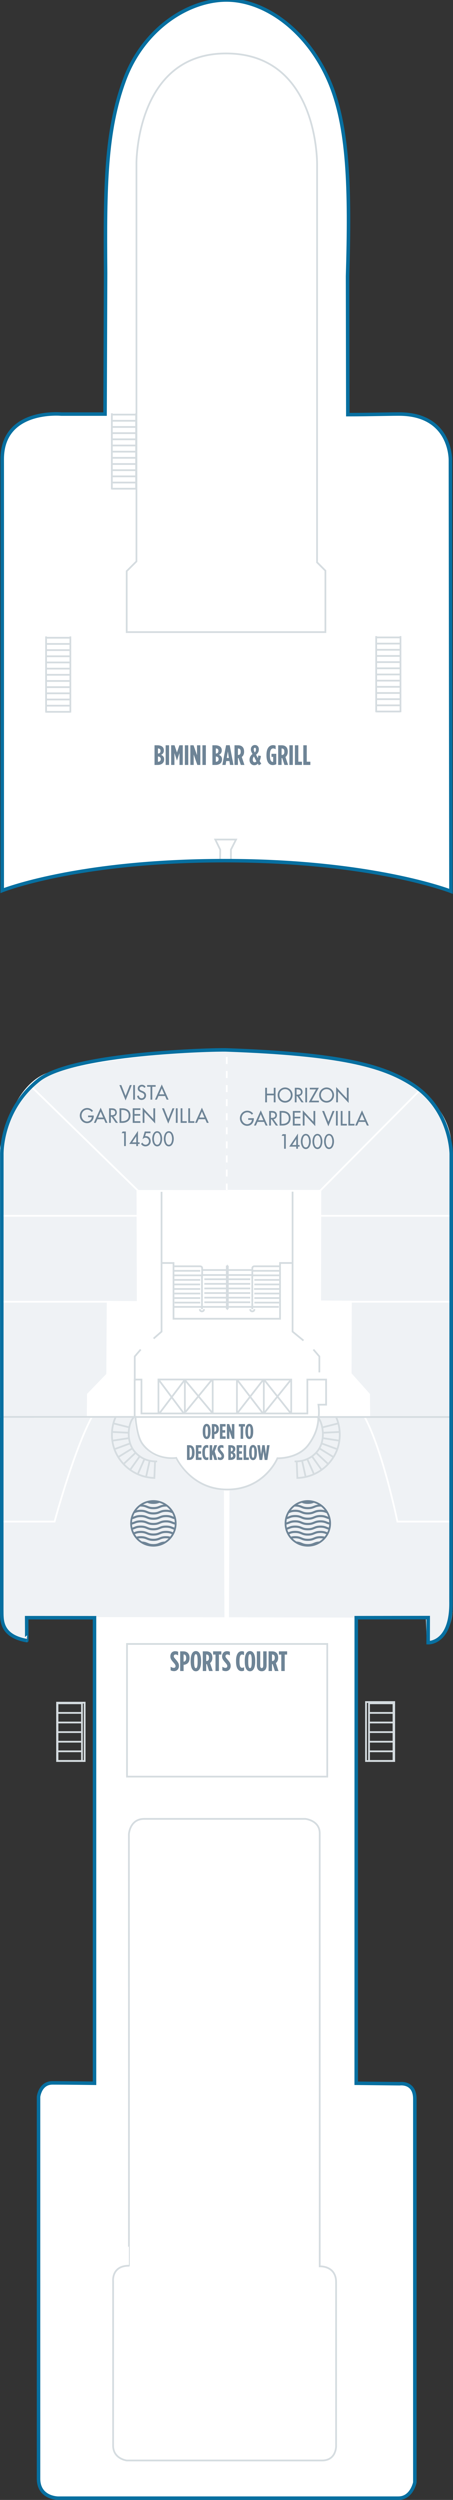 <?xml version="1.0" encoding="utf-8"?>
<!-- Generator: Adobe Illustrator 23.0.2, SVG Export Plug-In . SVG Version: 6.00 Build 0)  -->
<svg version="1.1" id="DAWN_DECK_14" xmlns="http://www.w3.org/2000/svg" xmlns:xlink="http://www.w3.org/1999/xlink" x="0px"
	 y="0px" width="129.049px" height="710.78px" viewBox="0 0 129.049 710.78" style="enable-background:new 0 0 129.049 710.78;"
	 xml:space="preserve">
<rect x="0" y="0" width="129.049" height="710.78" fill="#333333" stroke="none"/>
<style type="text/css">
	.New_x0020_Cabins_x0020_2019{fill:#EFF2F5;stroke:#FFFFFF;stroke-width:0.5;stroke-miterlimit:10;}
	.New_x0020_Cabins_x0020_2{fill:#EFF2F5;stroke:#FFFFFF;stroke-width:0.5;stroke-miterlimit:10;}
	.st0{fill:#FFFFFF;}
	.st1{fill:none;stroke:#D5DCE0;stroke-width:0.5;}
	.st2{fill:#6E8496;}
	.st3{fill:#EFF2F5;stroke:#FFFFFF;stroke-width:0.5;stroke-miterlimit:10;}
	.st4{fill:none;stroke:#EFF2F5;stroke-width:0.5;stroke-miterlimit:10;stroke-dasharray:2,2;}
	.st5{fill:none;stroke:#076FA0;stroke-miterlimit:10;}
	.st6{fill:none;}
</style>
<g id="DAWN_DECK_14_BOTTOM">
	<path class="st0" d="M26.927,459.959v132.356c0,0-8.444-0.109-11.985-0.109c-3.539,0-3.963,3.963-3.963,3.963s0,103.001,0,108.556
		c0,5.557,5.557,5.557,5.557,5.557s93.184,0,96.969,0c3.785,0,4.672-4.492,4.672-4.492s0-104.066,0-109.022
		c0-4.957-4.316-4.318-4.316-4.318l-12.385-0.134l0.01-132.372l20.5-0.028l-0.014,7.134c0,0,6.748,0.329,6.508-11.762l0.07-127.153
		c0,0,0.023-12.734-11.215-19.879c-8.422-5.351-20.37-8.59-52.735-9.743c-3.668-0.13-43.804,0.877-53.526,8.527
		C0.053,315.709,0.52,328.335,0.52,328.335L0.5,457.737c0.066,2.548-0.571,7.329,7.122,8.731c0.015,0.003-0.024-6.525-0.024-6.525
		L26.927,459.959z"/>
	<rect x="16.26" y="484.106" class="st1" width="7.858" height="16.589"/>
	<rect x="104.27" y="483.931" class="st1" width="8.033" height="16.764"/>
	<line class="st1" x1="45.107" y1="392.169" x2="52.445" y2="401.963"/>
	<line class="st1" x1="45.396" y1="401.87" x2="52.631" y2="392.316"/>
	<line class="st1" x1="52.631" y1="392.316" x2="60.549" y2="401.789"/>
	<line class="st1" x1="52.877" y1="401.42" x2="60.422" y2="392.223"/>
	<line class="st1" x1="74.984" y1="392.316" x2="67.471" y2="401.963"/>
	<line class="st1" x1="74.984" y1="401.963" x2="67.564" y2="392.316"/>
	<line class="st1" x1="82.953" y1="392.2" x2="75.17" y2="401.87"/>
	<line class="st1" x1="82.869" y1="401.87" x2="75.32" y2="392.385"/>
	<line class="st1" x1="23.506" y1="497.935" x2="16.497" y2="497.935"/>
	<line class="st1" x1="23.506" y1="495.205" x2="16.497" y2="495.205"/>
	<line class="st1" x1="23.506" y1="492.474" x2="16.497" y2="492.474"/>
	<line class="st1" x1="23.506" y1="489.744" x2="16.497" y2="489.744"/>
	<line class="st1" x1="23.506" y1="487.013" x2="16.497" y2="487.013"/>
	<rect x="16.382" y="484.282" class="st1" width="6.968" height="16.383"/>
	<line class="st1" x1="112.252" y1="497.935" x2="105.242" y2="497.935"/>
	<line class="st1" x1="112.252" y1="495.205" x2="105.242" y2="495.205"/>
	<line class="st1" x1="112.252" y1="492.474" x2="105.242" y2="492.474"/>
	<line class="st1" x1="112.252" y1="489.744" x2="105.242" y2="489.744"/>
	<line class="st1" x1="112.252" y1="487.013" x2="105.242" y2="487.013"/>
	<rect x="105.127" y="484.282" class="st1" width="6.969" height="16.383"/>
	<path class="st1" d="M72.483,360.03c-0.332,0-0.601,0.226-0.601,0.509"/>
	<line class="st1" x1="79.755" y1="360.03" x2="72.483" y2="360.03"/>
	<line class="st1" x1="71.883" y1="360.54" x2="71.883" y2="362.515"/>
	<line class="st1" x1="71.883" y1="362.515" x2="57.59" y2="362.515"/>
	<path class="st1" d="M57.59,360.54c0-0.284-0.265-0.509-0.597-0.509"/>
	<line class="st1" x1="57.59" y1="362.515" x2="57.59" y2="360.54"/>
	<line class="st1" x1="56.993" y1="360.03" x2="49.679" y2="360.03"/>
	<line class="st1" x1="64.897" y1="372.206" x2="64.897" y2="359.848"/>
	<line class="st1" x1="64.607" y1="372.206" x2="64.607" y2="359.848"/>
	<line class="st1" x1="79.416" y1="371.574" x2="64.897" y2="371.574"/>
	<line class="st1" x1="64.897" y1="359.848" x2="64.607" y2="359.848"/>
	<line class="st1" x1="64.897" y1="372.206" x2="64.607" y2="372.206"/>
	<line class="st1" x1="64.607" y1="371.574" x2="49.564" y2="371.574"/>
	<line class="st1" x1="64.607" y1="370.266" x2="58.209" y2="370.266"/>
	<line class="st1" x1="64.607" y1="368.956" x2="58.209" y2="368.956"/>
	<line class="st1" x1="64.607" y1="367.645" x2="58.209" y2="367.645"/>
	<line class="st1" x1="64.607" y1="366.335" x2="58.209" y2="366.335"/>
	<line class="st1" x1="64.607" y1="365.025" x2="58.209" y2="365.025"/>
	<line class="st1" x1="64.607" y1="363.715" x2="58.209" y2="363.715"/>
	<line class="st1" x1="64.607" y1="361.096" x2="57.63" y2="361.096"/>
	<line class="st1" x1="71.295" y1="370.266" x2="64.897" y2="370.266"/>
	<line class="st1" x1="71.295" y1="368.956" x2="64.897" y2="368.956"/>
	<line class="st1" x1="71.295" y1="367.645" x2="64.897" y2="367.645"/>
	<line class="st1" x1="71.295" y1="366.335" x2="64.897" y2="366.335"/>
	<line class="st1" x1="71.295" y1="365.025" x2="64.897" y2="365.025"/>
	<line class="st1" x1="71.295" y1="363.715" x2="64.897" y2="363.715"/>
	<line class="st1" x1="71.927" y1="361.096" x2="64.897" y2="361.096"/>
	<line class="st1" x1="49.512" y1="361.32" x2="57.045" y2="361.32"/>
	<line class="st1" x1="49.614" y1="362.613" x2="57.835" y2="362.613"/>
	<line class="st1" x1="49.461" y1="363.901" x2="57.045" y2="363.901"/>
	<line class="st1" x1="49.614" y1="365.192" x2="57.015" y2="365.192"/>
	<line class="st1" x1="71.864" y1="361.32" x2="79.621" y2="361.32"/>
	<line class="st1" x1="71.813" y1="362.613" x2="79.674" y2="362.613"/>
	<line class="st1" x1="72.457" y1="363.901" x2="79.725" y2="363.901"/>
	<line class="st1" x1="72.457" y1="365.192" x2="79.674" y2="365.192"/>
	<path class="st1" d="M56.946,372.354c0,0.272,0.261,0.494,0.582,0.494s0.581-0.222,0.581-0.494l0,0"/>
	<line class="st1" x1="58.109" y1="372.354" x2="58.109" y2="372.206"/>
	<line class="st1" x1="56.946" y1="372.354" x2="56.946" y2="372.206"/>
	<path class="st1" d="M71.295,372.354c0,0.272,0.26,0.494,0.578,0.494c0.323,0,0.584-0.222,0.584-0.494l0,0"/>
	<line class="st1" x1="72.457" y1="372.354" x2="72.457" y2="372.206"/>
	<line class="st1" x1="71.295" y1="372.354" x2="71.295" y2="372.206"/>
	<line class="st1" x1="57.536" y1="372.206" x2="57.536" y2="362.639"/>
	<line class="st1" x1="49.666" y1="367.775" x2="57.045" y2="367.775"/>
	<line class="st1" x1="49.666" y1="369.062" x2="57.045" y2="369.062"/>
	<line class="st1" x1="49.717" y1="370.355" x2="57.045" y2="370.355"/>
	<line class="st1" x1="49.614" y1="366.482" x2="57.045" y2="366.482"/>
	<line class="st1" x1="71.866" y1="372.206" x2="71.866" y2="362.465"/>
	<line class="st1" x1="72.457" y1="367.775" x2="79.621" y2="367.775"/>
	<line class="st1" x1="72.457" y1="369.062" x2="79.57" y2="369.062"/>
	<line class="st1" x1="72.457" y1="370.355" x2="79.52" y2="370.355"/>
	<line class="st1" x1="72.376" y1="366.482" x2="79.777" y2="366.482"/>
	<polygon class="st1" points="36.181,501.388 36.181,505.13 93.231,505.13 93.231,501.388 93.231,467.411 36.181,467.411 	"/>
	<path class="st1" d="M95.744,695.439c0,0,0.115,4.129-4.016,4.129c-4.129,0-55.619,0-55.619,0s-3.887-0.465-3.887-4.252
		c0-3.786,0-46.627,0-46.627s-0.531-4.496,4.496-4.496c0.035,0,0-122.679,0-122.679s0.221-4.368,4.369-4.368s45.906,0,45.906,0
		s4.086,0.411,4.086,4.085c0,3.674,0,123.138,0,123.138s4.666-0.258,4.666,4.51C95.746,653.647,95.744,695.439,95.744,695.439
		L95.744,695.439z"/>
	<line class="st1" x1="52.662" y1="392.457" x2="52.662" y2="402.097"/>
	<line class="st1" x1="75.152" y1="392.173" x2="75.152" y2="401.813"/>
	<line class="st1" x1="60.59" y1="392.173" x2="60.59" y2="401.813"/>
	<line class="st1" x1="67.494" y1="392.173" x2="67.494" y2="401.813"/>
	<polyline class="st1" points="38.387,392.726 38.387,385.674 40.082,383.694 	"/>
	<polyline class="st1" points="90.98,390.199 90.98,385.674 89.285,383.695 	"/>
	<polyline class="st1" points="45.139,401.669 45.139,392.216 82.961,392.241 82.961,401.87 	"/>
	<path class="st1" d="M38.361,403.192v-10.951h1.939v9.636H60.41h7.014h20.135v-9.636l0,0h5.34v7.137l-2.182,0.009
		c0,0,0.286,1.808,0.049,3.644"/>
	<polyline class="st1" points="83.348,338.612 83.348,378.604 86.457,381.149 	"/>
	<polyline class="st1" points="46.021,359.093 49.43,359.104 49.43,374.947 79.777,374.947 79.777,359.114 79.777,359.093 
		83.348,359.093 	"/>
	<polyline class="st1" points="43.76,380.584 46.021,378.604 46.021,338.612 	"/>
	<line class="st1" x1="38.073" y1="402.885" x2="90.621" y2="402.885"/>
	<path class="st0" d="M99.01,78.57c0.739-24.877,0.307-42.843-5.355-55.772C87.42,8.564,75.413,0,64.509,0
		c-10.904,0-23.7,8.217-29.071,22.797c-5.355,14.535-5.555,30.038-5.356,54.854l-0.153,40.083c-8.327,0-12.432,0-12.432,0
		s-16.881-1.627-16.862,12.83c0.023,16.719,0,122.635,0,122.635s21.205-8.499,63.408-8.499c42.2,0,64.419,8.719,64.419,8.719
		l-0.153-122.521c0,0,0.359-12.702-13.836-13.165c-2.075-0.068-8.745,0.158-15.387,0.158L99.01,78.57z"/>
	<path class="st1" d="M107.115,181.234h6.937 M107.115,182.989h6.937 M107.115,184.746h6.937 M107.115,186.501h6.937
		 M107.115,188.255h6.937 M107.115,190.012h6.937 M107.115,191.766h6.937 M107.115,193.522h6.937 M107.115,195.28h6.937
		 M107.115,197.034h6.937 M107.115,198.788h6.937 M107.115,200.545h6.937 M107.115,202.299h6.937"/>
	<path class="st1" d="M31.808,117.884h6.937 M31.808,119.639h6.937 M31.808,121.396h6.937 M31.808,123.151h6.937 M31.808,124.905
		h6.937 M31.808,126.662h6.937 M31.808,128.416h6.937 M31.808,130.172h6.937 M31.808,131.93h6.937 M31.808,133.684h6.937
		 M31.808,135.438h6.937 M31.808,137.195h6.937 M31.808,138.949h6.937"/>
	<path class="st1" d="M13.072,181.327h6.937 M13.072,183.082h6.937 M13.072,184.839h6.937 M13.072,186.593h6.937 M13.072,188.348
		h6.937 M13.072,190.105h6.937 M13.072,191.859h6.937 M13.072,193.615h6.937 M13.072,195.372h6.937 M13.072,197.126h6.937
		 M13.072,198.88h6.937 M13.072,200.638h6.937 M13.072,202.392h6.937"/>
	<path class="st1" d="M90.32,159.88l2.38,2.381v17.459H36.091v-17.327l2.779-2.778V46.545c0,0-0.267-31.346,25.526-31.346
		c25.791,0,25.939,29.993,25.939,31.579c0,1.587-0.015,96.85-0.015,96.85V159.88z"/>
	<path class="st1" d="M114.087,202.497v-21.642 M107.169,202.497v-21.642"/>
	<path class="st1" d="M38.78,139.147v-21.642 M31.861,139.147v-21.642"/>
	<path class="st1" d="M20.043,202.59v-21.642 M13.125,202.59v-21.642"/>
	<polygon class="st1" points="61.33,238.697 67.243,238.697 65.783,241.582 65.783,244.789 62.69,244.771 62.737,241.582 	"/>
	<path class="st2" d="M44.02,211.898h0.847c0.944,0,1.823,0.384,1.823,1.423v0.04c0,0.72-0.407,1.071-0.808,1.263
		c0.472,0.208,0.88,0.536,0.88,1.248v0.072c0,0.992-0.768,1.551-1.855,1.551H44.02V211.898z M45.012,214.249
		c0.432,0,0.72-0.248,0.72-0.736v-0.016c0-0.488-0.288-0.696-0.72-0.696h-0.017v1.447H45.012z M45.02,216.592
		c0.447,0,0.768-0.264,0.768-0.728v-0.04c0-0.464-0.32-0.728-0.768-0.728h-0.024v1.496H45.02z M47.188,211.898h0.975v5.597h-0.975
		V211.898z M48.756,211.898h0.968l0.688,2.047l0.688-2.047h0.968v5.597h-0.936v-3.382l-0.712,2.119h-0.016l-0.712-2.119v3.382
		h-0.936V211.898z M52.66,211.898h0.976v5.597H52.66V211.898z M54.228,211.898h0.912l0.983,2.831v-2.831h0.951v5.597h-0.863
		l-1.031-2.966v2.966h-0.952V211.898z M57.668,211.898h0.976v5.597h-0.976V211.898z M60.508,211.898h0.848
		c0.943,0,1.823,0.384,1.823,1.423v0.04c0,0.72-0.408,1.071-0.808,1.263c0.472,0.208,0.879,0.536,0.879,1.248v0.072
		c0,0.992-0.768,1.551-1.854,1.551h-0.888V211.898z M61.499,214.249c0.432,0,0.72-0.248,0.72-0.736v-0.016
		c0-0.488-0.288-0.696-0.72-0.696h-0.016v1.447H61.499z M61.508,216.592c0.447,0,0.768-0.264,0.768-0.728v-0.04
		c0-0.464-0.32-0.728-0.768-0.728h-0.024v1.496H61.508z M64.403,211.882h1.04l1.062,5.613h-0.975l-0.185-1.111h-0.888l-0.176,1.111
		H63.34L64.403,211.882z M65.203,215.504l-0.296-1.847l-0.304,1.847H65.203z M66.804,211.898h1.008c0.999,0,1.727,0.528,1.727,1.783
		v0.072c0,0.728-0.287,1.191-0.655,1.471l0.752,2.271h-1.04l-0.632-1.951h-0.184v1.951h-0.976V211.898z M67.827,214.664
		c0.424,0,0.735-0.248,0.735-0.903v-0.064c0-0.704-0.335-0.888-0.759-0.888h-0.024v1.855H67.827z M71.076,216.064v-0.048
		c0-0.68,0.319-1.184,0.855-1.647c-0.312-0.503-0.472-0.879-0.472-1.271v-0.056c0-0.671,0.464-1.223,1.159-1.223
		c0.68,0,1.127,0.496,1.127,1.215v0.056c0,0.64-0.304,1.087-0.791,1.503l0.504,0.959c0.04-0.176,0.071-0.416,0.119-0.751
		l0.752,0.136c-0.072,0.632-0.2,1.08-0.359,1.439l0.463,0.792l-0.703,0.432l-0.271-0.496c-0.265,0.295-0.552,0.472-1.04,0.472
		C71.699,217.575,71.076,216.975,71.076,216.064z M73.043,216.464l-0.704-1.392c-0.208,0.256-0.327,0.592-0.327,0.872v0.064
		c0,0.432,0.208,0.72,0.527,0.72C72.747,216.727,72.907,216.631,73.043,216.464z M72.571,213.937
		c0.248-0.24,0.344-0.528,0.344-0.823v-0.064c0-0.271-0.128-0.447-0.312-0.447c-0.192,0-0.312,0.176-0.312,0.416v0.08
		C72.291,213.321,72.379,213.569,72.571,213.937z M75.908,214.792V214.6c0-1.807,0.768-2.742,1.87-2.742
		c0.296,0,0.544,0.064,0.744,0.16v1.016c-0.24-0.144-0.456-0.24-0.712-0.24c-0.56,0-0.911,0.56-0.911,1.767v0.272
		c0,1.463,0.432,1.799,0.831,1.799c0.032,0,0.04,0,0.088-0.008v-1.431h-0.479v-0.872h1.367v2.975c-0.352,0.152-0.64,0.24-1.016,0.24
		C76.715,217.535,75.908,216.743,75.908,214.792z M79.244,211.898h1.007c1,0,1.728,0.528,1.728,1.783v0.072
		c0,0.728-0.288,1.191-0.656,1.471l0.752,2.271h-1.039l-0.632-1.951h-0.185v1.951h-0.975V211.898z M80.268,214.664
		c0.424,0,0.735-0.248,0.735-0.903v-0.064c0-0.704-0.336-0.888-0.76-0.888h-0.024v1.855H80.268z M82.443,211.898h0.976v5.597h-0.976
		V211.898z M84.012,211.898h0.976v4.67h1.031v0.927h-2.007V211.898z M86.411,211.898h0.976v4.67h1.031v0.927h-2.007V211.898z"/>
	<path class="st2" d="M48.607,474.912v-1.016c0.344,0.2,0.616,0.312,0.88,0.312c0.28,0,0.52-0.136,0.52-0.479v-0.016
		c0-0.256-0.08-0.448-0.544-0.976c-0.663-0.751-0.936-1.111-0.936-1.791v-0.016c0-0.896,0.584-1.463,1.359-1.463
		c0.393,0,0.624,0.056,0.864,0.176v1.016c-0.304-0.176-0.488-0.256-0.744-0.256c-0.271,0-0.504,0.176-0.504,0.479v0.016
		c0,0.264,0.08,0.36,0.544,0.896c0.768,0.887,0.936,1.231,0.936,1.871v0.016c0,0.879-0.615,1.463-1.383,1.463
		C49.216,475.144,48.888,475.048,48.607,474.912z M51.328,469.507h0.871c1.063,0,1.807,0.575,1.807,1.887v0.016
		c0,1.263-0.703,1.863-1.694,1.935h-0.009v1.759h-0.975V469.507z M52.311,472.441c0.407-0.024,0.72-0.32,0.72-1v-0.016
		c0-0.712-0.272-1.016-0.696-1.016h-0.032v2.031H52.311z M54.311,472.449v-0.288c0-1.847,0.6-2.734,1.487-2.734
		s1.487,0.887,1.487,2.734v0.288c0,1.847-0.6,2.734-1.487,2.734S54.311,474.296,54.311,472.449z M56.295,472.449v-0.288
		c0-1.439-0.2-1.839-0.496-1.839s-0.496,0.399-0.496,1.839v0.288c0,1.439,0.2,1.839,0.496,1.839S56.295,473.888,56.295,472.449z
		 M57.768,469.507h1.008c0.999,0,1.727,0.527,1.727,1.783v0.072c0,0.728-0.288,1.191-0.655,1.472l0.751,2.271h-1.039l-0.632-1.951
		h-0.184v1.951h-0.976V469.507z M58.791,472.273c0.424,0,0.735-0.248,0.735-0.903v-0.064c0-0.704-0.336-0.888-0.759-0.888h-0.024
		v1.855H58.791z M61.392,470.434h-0.688v-0.927h2.351v0.927h-0.688v4.669h-0.976V470.434z M63.344,474.912v-1.016
		c0.344,0.2,0.615,0.312,0.879,0.312c0.28,0,0.521-0.136,0.521-0.479v-0.016c0-0.256-0.08-0.448-0.544-0.976
		c-0.664-0.751-0.936-1.111-0.936-1.791v-0.016c0-0.896,0.584-1.463,1.359-1.463c0.392,0,0.623,0.056,0.863,0.176v1.016
		c-0.304-0.176-0.487-0.256-0.743-0.256c-0.272,0-0.504,0.176-0.504,0.479v0.016c0,0.264,0.08,0.36,0.544,0.896
		c0.768,0.887,0.936,1.231,0.936,1.871v0.016c0,0.879-0.616,1.463-1.384,1.463C63.951,475.144,63.623,475.048,63.344,474.912z
		 M67.239,472.401v-0.192c0-1.967,0.728-2.742,1.64-2.742c0.271,0,0.432,0.032,0.64,0.128v1.007c-0.2-0.12-0.36-0.184-0.544-0.184
		c-0.432,0-0.743,0.384-0.743,1.783v0.208c0,1.479,0.312,1.783,0.759,1.783c0.152,0,0.344-0.056,0.544-0.176v0.959
		c-0.224,0.128-0.439,0.168-0.72,0.168C67.919,475.144,67.239,474.352,67.239,472.401z M69.728,472.449v-0.288
		c0-1.847,0.6-2.734,1.487-2.734s1.487,0.887,1.487,2.734v0.288c0,1.847-0.6,2.734-1.487,2.734S69.728,474.296,69.728,472.449z
		 M71.711,472.449v-0.288c0-1.439-0.2-1.839-0.496-1.839s-0.496,0.399-0.496,1.839v0.288c0,1.439,0.2,1.839,0.496,1.839
		S71.711,473.888,71.711,472.449z M73.168,473.473v-3.966h0.967v4.062c0,0.504,0.176,0.704,0.424,0.704s0.424-0.2,0.424-0.704
		v-4.062h0.968v3.966c0,1.175-0.592,1.703-1.392,1.703S73.168,474.648,73.168,473.473z M76.512,469.507h1.007
		c1,0,1.728,0.527,1.728,1.783v0.072c0,0.728-0.288,1.191-0.656,1.472l0.752,2.271h-1.039l-0.632-1.951h-0.184v1.951h-0.976V469.507
		z M77.535,472.273c0.424,0,0.735-0.248,0.735-0.903v-0.064c0-0.704-0.336-0.888-0.76-0.888h-0.023v1.855H77.535z M80.135,470.434
		h-0.688v-0.927h2.351v0.927H81.11v4.669h-0.976V470.434z"/>
	<path class="st2" d="M57.751,407.099v-0.216c0-1.385,0.45-2.051,1.116-2.051c0.665,0,1.115,0.666,1.115,2.051v0.216
		c0,1.385-0.45,2.051-1.115,2.051C58.201,409.15,57.751,408.484,57.751,407.099z M59.238,407.099v-0.216
		c0-1.08-0.149-1.379-0.371-1.379c-0.223,0-0.372,0.3-0.372,1.379v0.216c0,1.079,0.149,1.379,0.372,1.379
		C59.089,408.478,59.238,408.178,59.238,407.099z M60.343,404.892h0.653c0.798,0,1.355,0.432,1.355,1.415v0.012
		c0,0.948-0.527,1.397-1.271,1.451h-0.006v1.319h-0.731V404.892z M61.08,407.092c0.307-0.018,0.54-0.24,0.54-0.75v-0.012
		c0-0.534-0.204-0.762-0.521-0.762h-0.024v1.523H61.08z M62.653,404.892h1.607v0.696h-0.876v1.043h0.773v0.695h-0.773v1.067h0.894
		v0.696h-1.625V404.892z M64.633,404.892h0.684l0.737,2.123v-2.123h0.714v4.198H66.12l-0.773-2.225v2.225h-0.714V404.892z
		 M68.545,405.588h-0.516v-0.696h1.763v0.696h-0.516v3.502h-0.731V405.588z M69.907,407.099v-0.216c0-1.385,0.45-2.051,1.116-2.051
		c0.665,0,1.115,0.666,1.115,2.051v0.216c0,1.385-0.45,2.051-1.115,2.051C70.357,409.15,69.907,408.484,69.907,407.099z
		 M71.395,407.099v-0.216c0-1.08-0.149-1.379-0.371-1.379c-0.223,0-0.372,0.3-0.372,1.379v0.216c0,1.079,0.149,1.379,0.372,1.379
		C71.245,408.478,71.395,408.178,71.395,407.099z M53.272,410.892h0.684c0.936,0,1.47,0.678,1.47,2.027v0.144
		c0,1.349-0.534,2.027-1.47,2.027h-0.684V410.892z M54.034,414.418c0.348,0,0.647-0.306,0.647-1.355v-0.144
		c0-1.049-0.3-1.355-0.647-1.355h-0.03v2.854H54.034z M55.786,410.892h1.607v0.696h-0.876v1.043h0.773v0.695h-0.773v1.067h0.894
		v0.696h-1.625V410.892z M57.634,413.063v-0.144c0-1.475,0.546-2.057,1.229-2.057c0.204,0,0.324,0.024,0.479,0.096v0.756
		c-0.149-0.09-0.27-0.138-0.407-0.138c-0.324,0-0.558,0.288-0.558,1.337v0.156c0,1.109,0.233,1.337,0.569,1.337
		c0.114,0,0.258-0.042,0.408-0.132v0.719c-0.168,0.096-0.33,0.126-0.54,0.126C58.144,415.119,57.634,414.526,57.634,413.063z
		 M59.723,410.892h0.731v1.757l0.594-1.757h0.828l-0.708,1.775l0.72,2.423h-0.815l-0.456-1.589l-0.162,0.462v1.127h-0.731V410.892z
		 M62.051,414.946v-0.761c0.258,0.15,0.462,0.234,0.659,0.234c0.21,0,0.391-0.102,0.391-0.36v-0.012
		c0-0.192-0.061-0.336-0.408-0.731c-0.498-0.564-0.701-0.833-0.701-1.343v-0.012c0-0.671,0.438-1.097,1.019-1.097
		c0.294,0,0.468,0.042,0.648,0.132v0.762c-0.229-0.132-0.366-0.192-0.558-0.192c-0.204,0-0.378,0.132-0.378,0.359v0.012
		c0,0.198,0.06,0.27,0.407,0.672c0.576,0.666,0.702,0.923,0.702,1.403v0.012c0,0.66-0.462,1.097-1.038,1.097
		C62.507,415.119,62.261,415.048,62.051,414.946z M65.044,410.892h0.636c0.708,0,1.367,0.288,1.367,1.067v0.03
		c0,0.54-0.306,0.803-0.605,0.947c0.354,0.156,0.659,0.402,0.659,0.936v0.054c0,0.744-0.575,1.164-1.391,1.164h-0.666V410.892z
		 M65.787,412.655c0.324,0,0.54-0.186,0.54-0.552v-0.012c0-0.366-0.216-0.521-0.54-0.521h-0.012v1.085H65.787z M65.794,414.412
		c0.336,0,0.575-0.198,0.575-0.545v-0.03c0-0.348-0.239-0.545-0.575-0.545h-0.019v1.121H65.794z M67.408,410.892h1.607v0.696H68.14
		v1.043h0.773v0.695H68.14v1.067h0.894v0.696h-1.625V410.892z M69.389,410.892h0.731v3.502h0.773v0.696h-1.505V410.892z
		 M70.966,413.099v-0.216c0-1.385,0.45-2.051,1.116-2.051c0.665,0,1.115,0.666,1.115,2.051v0.216c0,1.385-0.45,2.051-1.115,2.051
		C71.416,415.15,70.966,414.484,70.966,413.099z M72.453,413.099v-0.216c0-1.08-0.149-1.379-0.371-1.379
		c-0.223,0-0.372,0.3-0.372,1.379v0.216c0,1.079,0.149,1.379,0.372,1.379C72.304,414.478,72.453,414.178,72.453,413.099z
		 M73.3,410.892h0.75l0.306,2.573l0.366-2.573h0.678l0.359,2.573l0.312-2.573h0.732l-0.636,4.21h-0.768l-0.349-2.489l-0.348,2.489
		h-0.768L73.3,410.892z"/>
</g>
<g id="DAWN_DECK_14_ROOMS">
	<g id="gDeck143BedroomGardenVilla">
		<g id="hDeck143BedroomGardenVilla">
			<g id="g14500">
				<path id="b14500" class="st3" d="M15.543,432.62H0.504l0.004-29.76l19.188,0.01l6.459,0.005
					C20.901,412.716,15.543,432.62,15.543,432.62z M64.034,423.578c-10.264-0.785-13.828-8.99-13.828-8.99
					c-12.181,0.801-11.612-11.702-11.612-11.702l-12.439-0.01c-5.254,9.841-10.612,29.745-10.612,29.745H0.504L0.5,457.81
					c0.065,2.548-0.571,7.329,7.122,8.731c0.015,0.003-0.024-6.672-0.024-6.672l19.329,0.162l1.304-0.004l35.957,0.055
					L64.034,423.578z M0.236,370.104v32.752l24.743,0.072l0.062-6.5l5.5-5.688l0.125-20.625l0.296,0.002l-0.017-0.014H0.236z
					 M0.236,370.104h30.709l0.017,0.014l8.267,0.06l-0.059-24.504H0.236V370.104z M64.599,298.512
					c-13.842,0-40.071,3.002-50.78,6.659c-2.032,0.694-3.78,1.897-5.282,3.388l30.848,30.044l25.214,0.013
					C64.599,338.616,64.599,302.366,64.599,298.512z M0.236,326.589v19.086H39.17l-0.017-7.072l0.231,0L8.537,308.559
					C2.124,314.929,0.236,326.589,0.236,326.589z"/>
				<path id="p14500" class="st2" d="M43.696,426.527c-3.642,0-6.604,2.962-6.604,6.603s2.962,6.604,6.604,6.604
					s6.604-2.962,6.604-6.604S47.338,426.527,43.696,426.527z M49.219,435.655c-0.47-0.196-0.957-0.399-1.918-0.399
					c-0.961,0-1.448,0.203-1.918,0.399c-0.435,0.181-0.846,0.352-1.687,0.352c-0.841,0-1.252-0.171-1.687-0.352
					c-0.47-0.196-0.957-0.399-1.918-0.399c-0.961,0-1.448,0.203-1.918,0.399c-0.007,0.003-0.015,0.006-0.022,0.009
					c-0.112-0.244-0.212-0.495-0.292-0.756c0.195-0.062,0.376-0.13,0.545-0.201c0.435-0.181,0.846-0.353,1.687-0.353
					s1.252,0.171,1.687,0.353c0.47,0.196,0.957,0.398,1.918,0.398c0.961,0,1.448-0.203,1.918-0.398
					c0.435-0.181,0.846-0.353,1.687-0.353c0.841,0,1.252,0.171,1.687,0.353c0.169,0.071,0.35,0.139,0.546,0.201
					c-0.079,0.26-0.18,0.511-0.292,0.756C49.235,435.661,49.227,435.658,49.219,435.655z M48.963,436.199
					c-0.143,0.245-0.302,0.479-0.476,0.7c-0.309-0.083-0.678-0.142-1.186-0.142c-0.961,0-1.448,0.203-1.918,0.399
					c-0.435,0.181-0.846,0.352-1.687,0.352c-0.841,0-1.252-0.171-1.687-0.352c-0.47-0.196-0.957-0.399-1.918-0.399
					c-0.507,0-0.877,0.059-1.185,0.141c-0.175-0.222-0.333-0.456-0.476-0.7c0.426-0.177,0.837-0.342,1.662-0.342
					c0.841,0,1.252,0.171,1.687,0.352c0.47,0.196,0.957,0.399,1.918,0.399c0.961,0,1.448-0.203,1.918-0.399
					c0.435-0.181,0.846-0.352,1.687-0.352C48.126,435.857,48.537,436.022,48.963,436.199z M49.219,434.152
					c-0.47-0.196-0.957-0.399-1.918-0.399c-0.961,0-1.448,0.203-1.918,0.399c-0.435,0.181-0.846,0.352-1.687,0.352
					c-0.841,0-1.252-0.171-1.687-0.352c-0.47-0.196-0.957-0.399-1.918-0.399c-0.961,0-1.448,0.203-1.918,0.399
					c-0.148,0.062-0.3,0.119-0.461,0.172c-0.056-0.28-0.086-0.568-0.102-0.861c0.3-0.073,0.561-0.162,0.794-0.259
					c0.435-0.181,0.846-0.352,1.687-0.352s1.252,0.171,1.687,0.352c0.47,0.196,0.957,0.399,1.918,0.399
					c0.961,0,1.448-0.203,1.918-0.399c0.435-0.181,0.846-0.352,1.687-0.352c0.841,0,1.252,0.171,1.687,0.352
					c0.233,0.097,0.495,0.186,0.795,0.259c-0.016,0.292-0.046,0.581-0.102,0.86C49.52,434.272,49.368,434.214,49.219,434.152z
					 M49.219,432.65c-0.47-0.196-0.957-0.399-1.918-0.399c-0.961,0-1.448,0.203-1.918,0.399c-0.435,0.181-0.846,0.352-1.687,0.352
					c-0.841,0-1.252-0.171-1.687-0.352c-0.47-0.196-0.957-0.399-1.918-0.399c-0.961,0-1.448,0.203-1.918,0.399
					c-0.177,0.074-0.363,0.139-0.565,0.197c0.014-0.309,0.046-0.614,0.104-0.91c0.255-0.069,0.485-0.149,0.692-0.235
					c0.435-0.181,0.846-0.352,1.687-0.352s1.252,0.171,1.687,0.352c0.47,0.196,0.957,0.399,1.918,0.399
					c0.961,0,1.448-0.203,1.918-0.399c0.435-0.181,0.846-0.352,1.687-0.352c0.841,0,1.252,0.171,1.687,0.352
					c0.207,0.086,0.437,0.166,0.693,0.235c0.059,0.296,0.09,0.601,0.104,0.91C49.583,432.789,49.396,432.724,49.219,432.65z
					 M38.404,430.2c0.435-0.181,0.846-0.352,1.687-0.352s1.252,0.171,1.687,0.352c0.47,0.196,0.957,0.399,1.918,0.399
					c0.961,0,1.448-0.203,1.918-0.399c0.435-0.181,0.846-0.352,1.687-0.352c0.841,0,1.252,0.171,1.687,0.352
					c0.025,0.01,0.052,0.02,0.077,0.03c0.175,0.323,0.319,0.665,0.435,1.019c-0.093-0.034-0.192-0.064-0.281-0.102
					c-0.47-0.196-0.957-0.399-1.918-0.399c-0.961,0-1.448,0.203-1.918,0.399c-0.435,0.181-0.846,0.352-1.687,0.352
					c-0.841,0-1.252-0.171-1.687-0.352c-0.47-0.196-0.957-0.399-1.918-0.399c-0.961,0-1.448,0.203-1.918,0.399
					c-0.089,0.037-0.188,0.067-0.28,0.101c0.115-0.355,0.26-0.696,0.435-1.019C38.352,430.22,38.379,430.211,38.404,430.2z
					 M41.98,427.277c0.416,0.167,0.888,0.318,1.716,0.318c0.827,0,1.299-0.151,1.716-0.318c0.436,0.128,0.851,0.301,1.241,0.518
					c-0.549,0.066-0.924,0.205-1.27,0.349c-0.435,0.181-0.846,0.352-1.687,0.352c-0.841,0-1.252-0.171-1.687-0.352
					c-0.345-0.144-0.72-0.282-1.269-0.349C41.129,427.578,41.545,427.405,41.98,427.277z M39.911,428.352
					c0.059-0.002,0.115-0.006,0.18-0.006c0.841,0,1.252,0.171,1.687,0.352c0.47,0.196,0.957,0.399,1.918,0.399
					c0.961,0,1.448-0.203,1.918-0.399c0.435-0.181,0.846-0.352,1.687-0.352c0.065,0,0.121,0.004,0.181,0.006
					c0.385,0.305,0.73,0.656,1.031,1.044c-0.315-0.086-0.69-0.149-1.212-0.149c-0.961,0-1.448,0.203-1.918,0.399
					c-0.435,0.181-0.846,0.352-1.687,0.352c-0.841,0-1.252-0.171-1.687-0.352c-0.47-0.196-0.957-0.399-1.918-0.399
					c-0.522,0-0.897,0.062-1.211,0.148C39.181,429.008,39.526,428.657,39.911,428.352z M46.96,438.279
					c-0.73,0.044-1.169,0.21-1.577,0.38c-0.435,0.181-0.846,0.352-1.687,0.352c-0.841,0-1.252-0.171-1.687-0.352
					c-0.407-0.17-0.846-0.336-1.576-0.38c-0.388-0.247-0.749-0.533-1.072-0.859c0.207-0.035,0.436-0.061,0.729-0.061
					c0.841,0,1.252,0.171,1.687,0.352c0.47,0.196,0.957,0.399,1.918,0.399c0.961,0,1.448-0.203,1.918-0.399
					c0.435-0.181,0.846-0.352,1.687-0.352c0.294,0,0.523,0.026,0.73,0.062C47.709,437.746,47.348,438.032,46.96,438.279z"/>
				<line id="d14500" class="st4" x1="64.599" y1="298.512" x2="64.599" y2="338.56"/>
				<path id="t14500" class="st2" d="M35.775,311.577l1.207-3.065h0.555l-1.761,4.362l-1.767-4.362h0.555L35.775,311.577z
					 M38.447,312.654H37.94v-4.142h0.506V312.654z M41.078,309.298c-0.15-0.258-0.345-0.39-0.651-0.39
					c-0.324,0-0.679,0.226-0.679,0.588c0,0.324,0.312,0.495,0.566,0.593l0.291,0.116c0.576,0.23,1.007,0.555,1.007,1.247
					c0,0.752-0.571,1.291-1.298,1.291c-0.657,0-1.169-0.495-1.255-1.159l0.512-0.11c-0.005,0.456,0.35,0.786,0.787,0.786
					s0.749-0.374,0.749-0.808c0-0.445-0.351-0.637-0.7-0.786l-0.28-0.121c-0.463-0.203-0.884-0.472-0.884-1.049
					c0-0.67,0.582-1.071,1.196-1.071c0.452,0,0.824,0.226,1.045,0.626L41.078,309.298z M43.38,312.654h-0.506v-3.669h-0.965v-0.473
					h2.436v0.473H43.38V312.654z M45.156,311.616l-0.464,1.038h-0.544l1.939-4.318l1.938,4.318h-0.544l-0.463-1.038H45.156z
					 M46.088,309.468l-0.722,1.675h1.443L46.088,309.468z M26.705,317.167v0.165c0,1.137-0.787,2.011-1.923,2.011
					c-1.137,0-2.052-1-2.052-2.148c0-1.192,0.937-2.17,2.106-2.17c0.63,0,1.255,0.292,1.653,0.802l-0.355,0.346
					c-0.291-0.407-0.781-0.676-1.276-0.676c-0.91,0-1.621,0.752-1.621,1.681c0,0.868,0.7,1.692,1.578,1.692
					c0.63,0,1.309-0.555,1.33-1.23h-1.05v-0.472H26.705z M27.749,318.216l-0.463,1.038h-0.544l1.939-4.318l1.939,4.318h-0.544
					l-0.463-1.038H27.749z M28.681,316.068l-0.722,1.675h1.443L28.681,316.068z M33.597,319.254h-0.614l-1.196-1.752h-0.21v1.752
					H31.07v-4.142h0.614c0.361,0,0.749,0.006,1.072,0.192c0.339,0.203,0.533,0.593,0.533,0.989c0,0.593-0.388,1.088-0.975,1.159
					L33.597,319.254z M31.577,317.073h0.162c0.517,0,1.078-0.099,1.078-0.758c0-0.648-0.604-0.742-1.104-0.742h-0.135V317.073z
					 M34.051,315.112h0.84c1.244,0,2.278,0.67,2.278,2.049c0,1.412-1.013,2.093-2.294,2.093h-0.824V315.112z M34.558,318.781h0.178
					c1.034,0,1.928-0.396,1.928-1.598c0-1.208-0.894-1.599-1.928-1.599h-0.178V318.781z M37.812,315.112h2.181v0.473h-1.675v1.159
					h1.626v0.472h-1.626v1.565h1.675v0.473h-2.181V315.112z M40.642,314.914l3.049,3.258v-3.06h0.507v4.312l-3.049-3.258v3.087
					h-0.507V314.914z M47.929,318.177l1.206-3.065h0.555l-1.761,4.362l-1.768-4.362h0.556L47.929,318.177z M50.6,319.254h-0.507
					v-4.142H50.6V319.254z M51.965,318.781h1.234v0.473h-1.74v-4.142h0.506V318.781z M54.14,318.781h1.233v0.473h-1.739v-4.142
					h0.506V318.781z M56.586,318.216l-0.464,1.038h-0.544l1.939-4.318l1.938,4.318h-0.544l-0.463-1.038H56.586z M57.518,316.068
					l-0.722,1.675h1.443L57.518,316.068z M34.655,322.185l0.28-0.473h0.91v4.142h-0.485v-3.669H34.655z M39.768,324.8v0.45h-0.463
					v0.604H38.82v-0.604h-2.004l2.488-3.713v3.263H39.768z M38.82,323.091h-0.011l-1.142,1.708h1.153V323.091z M41.589,322.185
					l-0.253,0.851l0.285-0.016c0.787,0,1.304,0.687,1.304,1.45c0,0.873-0.668,1.472-1.503,1.472c-0.501,0-1.002-0.27-1.238-0.725
					l0.377-0.363c0.124,0.352,0.538,0.615,0.899,0.615c0.55,0,0.98-0.461,0.98-1.016c0-0.533-0.447-0.983-0.97-0.983
					c-0.285,0-0.582,0.137-0.76,0.368h-0.097l0.625-2.126h1.627v0.473H41.589z M43.362,323.783c0-0.851,0.366-2.159,1.417-2.159
					c1.05,0,1.416,1.308,1.416,2.159c0,0.846-0.371,2.159-1.416,2.159S43.362,324.629,43.362,323.783z M43.847,323.778
					c0,0.571,0.205,1.703,0.933,1.703c0.727,0,0.932-1.132,0.932-1.703s-0.205-1.714-0.932-1.714
					C44.052,322.064,43.847,323.206,43.847,323.778z M46.671,323.783c0-0.851,0.366-2.159,1.416-2.159
					c1.051,0,1.417,1.308,1.417,2.159c0,0.846-0.372,2.159-1.417,2.159S46.671,324.629,46.671,323.783z M47.155,323.778
					c0,0.571,0.205,1.703,0.932,1.703c0.728,0,0.933-1.132,0.933-1.703s-0.205-1.714-0.933-1.714
					C47.36,322.064,47.155,323.206,47.155,323.778z"/>
			</g>
			<g id="g14000">
				<path id="b1400" class="st3" d="M128.654,432.62l0.004,25.19c-0.065,2.548-0.861,8.015-6.805,9.359
					c-0.015,0.003-0.293-7.299-0.293-7.299l-19.329,0.162l-1.304,0.136l-35.957-0.085l0.154-36.505
					c10.264-0.785,13.828-8.99,13.828-8.99c12.029-0.425,11.612-11.702,11.612-11.702l13.314-0.011
					c5.219,9.667,9.334,29.745,9.334,29.745H128.654z M128.654,432.62l-0.004-29.76l-19.188,0.01l-5.584,0.005
					c5.219,9.667,9.334,29.745,9.334,29.745H128.654z M104.885,302.809c-6.791-1.567-26.443-4.148-40.286-4.148
					c0,11.766,0,39.898,0,39.898l26.576,0.013l28.398-28.56C114.445,305.924,108.348,303.609,104.885,302.809z M128.461,326.954
					c0.07-7.447-3.962-13.012-8.888-16.941l-28.398,28.56l0.095,0l-0.014,7.102h37.13
					C128.401,337.612,128.425,330.771,128.461,326.954z M128.385,345.675h-37.13l-0.048,24.335l8.75,0.062l0,0.031h28.4
					C128.361,361.871,128.37,353.236,128.385,345.675z M99.957,370.104l-0.059,20.459l5.241,5.863l0.065,6.459h23.152
					c0,0-0.009-15.498,0-32.781H99.957z"/>
				<path id="p1400" class="st2" d="M87.689,426.527c-3.642,0-6.604,2.962-6.604,6.603s2.962,6.604,6.604,6.604
					s6.604-2.962,6.604-6.604S91.331,426.527,87.689,426.527z M93.212,435.655c-0.47-0.196-0.957-0.399-1.918-0.399
					c-0.961,0-1.448,0.203-1.918,0.399c-0.435,0.181-0.846,0.352-1.687,0.352c-0.841,0-1.252-0.171-1.687-0.352
					c-0.47-0.196-0.957-0.399-1.918-0.399c-0.961,0-1.448,0.203-1.918,0.399c-0.007,0.003-0.015,0.006-0.022,0.009
					c-0.112-0.244-0.212-0.495-0.292-0.756c0.195-0.062,0.376-0.13,0.545-0.201c0.435-0.181,0.846-0.353,1.687-0.353
					s1.252,0.171,1.687,0.353c0.47,0.196,0.957,0.398,1.918,0.398c0.961,0,1.448-0.203,1.918-0.398
					c0.435-0.181,0.846-0.353,1.687-0.353c0.841,0,1.252,0.171,1.687,0.353c0.169,0.071,0.35,0.139,0.546,0.201
					c-0.079,0.26-0.18,0.511-0.292,0.756C93.228,435.661,93.22,435.658,93.212,435.655z M92.956,436.199
					c-0.143,0.245-0.302,0.479-0.476,0.7c-0.309-0.083-0.678-0.142-1.186-0.142c-0.961,0-1.448,0.203-1.918,0.399
					c-0.435,0.181-0.846,0.352-1.687,0.352c-0.841,0-1.252-0.171-1.687-0.352c-0.47-0.196-0.957-0.399-1.918-0.399
					c-0.507,0-0.877,0.059-1.185,0.141c-0.175-0.222-0.333-0.456-0.476-0.7c0.426-0.177,0.837-0.342,1.662-0.342
					c0.841,0,1.252,0.171,1.687,0.352c0.47,0.196,0.957,0.399,1.918,0.399c0.961,0,1.448-0.203,1.918-0.399
					c0.435-0.181,0.846-0.352,1.687-0.352C92.119,435.857,92.53,436.022,92.956,436.199z M93.212,434.152
					c-0.47-0.196-0.957-0.399-1.918-0.399c-0.961,0-1.448,0.203-1.918,0.399c-0.435,0.181-0.846,0.352-1.687,0.352
					c-0.841,0-1.252-0.171-1.687-0.352c-0.47-0.196-0.957-0.399-1.918-0.399c-0.961,0-1.448,0.203-1.918,0.399
					c-0.148,0.062-0.3,0.119-0.461,0.172c-0.056-0.28-0.086-0.568-0.102-0.861c0.3-0.073,0.561-0.162,0.794-0.259
					c0.435-0.181,0.846-0.352,1.687-0.352s1.252,0.171,1.687,0.352c0.47,0.196,0.957,0.399,1.918,0.399
					c0.961,0,1.448-0.203,1.918-0.399c0.435-0.181,0.846-0.352,1.687-0.352c0.841,0,1.252,0.171,1.687,0.352
					c0.233,0.097,0.495,0.186,0.795,0.259c-0.016,0.292-0.046,0.581-0.102,0.86C93.513,434.272,93.361,434.214,93.212,434.152z
					 M93.212,432.65c-0.47-0.196-0.957-0.399-1.918-0.399c-0.961,0-1.448,0.203-1.918,0.399c-0.435,0.181-0.846,0.352-1.687,0.352
					c-0.841,0-1.252-0.171-1.687-0.352c-0.47-0.196-0.957-0.399-1.918-0.399c-0.961,0-1.448,0.203-1.918,0.399
					c-0.177,0.074-0.363,0.139-0.565,0.197c0.014-0.309,0.046-0.614,0.104-0.91c0.255-0.069,0.485-0.149,0.692-0.235
					c0.435-0.181,0.846-0.352,1.687-0.352s1.252,0.171,1.687,0.352c0.47,0.196,0.957,0.399,1.918,0.399
					c0.961,0,1.448-0.203,1.918-0.399c0.435-0.181,0.846-0.352,1.687-0.352c0.841,0,1.252,0.171,1.687,0.352
					c0.207,0.086,0.437,0.166,0.693,0.235c0.059,0.296,0.09,0.601,0.104,0.91C93.576,432.789,93.389,432.724,93.212,432.65z
					 M82.397,430.2c0.435-0.181,0.846-0.352,1.687-0.352s1.252,0.171,1.687,0.352c0.47,0.196,0.957,0.399,1.918,0.399
					c0.961,0,1.448-0.203,1.918-0.399c0.435-0.181,0.846-0.352,1.687-0.352c0.841,0,1.252,0.171,1.687,0.352
					c0.025,0.01,0.052,0.02,0.077,0.03c0.175,0.323,0.319,0.665,0.435,1.019c-0.093-0.034-0.192-0.064-0.281-0.102
					c-0.47-0.196-0.957-0.399-1.918-0.399c-0.961,0-1.448,0.203-1.918,0.399c-0.435,0.181-0.846,0.352-1.687,0.352
					c-0.841,0-1.252-0.171-1.687-0.352c-0.47-0.196-0.957-0.399-1.918-0.399c-0.961,0-1.448,0.203-1.918,0.399
					c-0.089,0.037-0.188,0.067-0.28,0.101c0.115-0.355,0.26-0.696,0.435-1.019C82.345,430.22,82.373,430.211,82.397,430.2z
					 M85.973,427.277c0.416,0.167,0.888,0.318,1.716,0.318c0.827,0,1.299-0.151,1.716-0.318c0.436,0.128,0.851,0.301,1.241,0.518
					c-0.549,0.066-0.924,0.205-1.27,0.349c-0.435,0.181-0.846,0.352-1.687,0.352c-0.841,0-1.252-0.171-1.687-0.352
					c-0.345-0.144-0.72-0.282-1.269-0.349C85.123,427.578,85.538,427.405,85.973,427.277z M83.904,428.352
					c0.059-0.002,0.115-0.006,0.18-0.006c0.841,0,1.252,0.171,1.687,0.352c0.47,0.196,0.957,0.399,1.918,0.399
					c0.961,0,1.448-0.203,1.918-0.399c0.435-0.181,0.846-0.352,1.687-0.352c0.065,0,0.121,0.004,0.181,0.006
					c0.385,0.305,0.73,0.656,1.031,1.044c-0.315-0.086-0.69-0.149-1.212-0.149c-0.961,0-1.448,0.203-1.918,0.399
					c-0.435,0.181-0.846,0.352-1.687,0.352c-0.841,0-1.252-0.171-1.687-0.352c-0.47-0.196-0.957-0.399-1.918-0.399
					c-0.522,0-0.897,0.062-1.211,0.148C83.174,429.008,83.519,428.657,83.904,428.352z M90.953,438.279
					c-0.73,0.044-1.169,0.21-1.577,0.38c-0.435,0.181-0.846,0.352-1.687,0.352c-0.841,0-1.252-0.171-1.687-0.352
					c-0.407-0.17-0.846-0.336-1.576-0.38c-0.388-0.247-0.749-0.533-1.072-0.859c0.207-0.035,0.436-0.061,0.729-0.061
					c0.841,0,1.252,0.171,1.687,0.352c0.47,0.196,0.957,0.399,1.918,0.399c0.961,0,1.448-0.203,1.918-0.399
					c0.435-0.181,0.846-0.352,1.687-0.352c0.294,0,0.523,0.026,0.73,0.062C91.702,437.746,91.341,438.032,90.953,438.279z"/>
				<line id="d1400" class="st4" x1="64.599" y1="298.512" x2="64.599" y2="338.56"/>
				<path id="t14000" class="st2" d="M77.987,310.945v-1.67h0.507v4.142h-0.507v-1.988h-1.934v1.988h-0.506v-4.142h0.506v1.67
					H77.987z M83.35,311.345c0,1.23-0.953,2.159-2.127,2.159c-1.175,0-2.128-0.928-2.128-2.159c0-1.187,0.964-2.159,2.128-2.159
					C82.386,309.187,83.35,310.159,83.35,311.345z M82.844,311.345c0-0.912-0.668-1.675-1.621-1.675
					c-0.954,0-1.622,0.763-1.622,1.675c0,0.945,0.744,1.675,1.622,1.675S82.844,312.29,82.844,311.345z M86.503,313.416H85.89
					l-1.196-1.752h-0.21v1.752h-0.506v-4.142h0.613c0.361,0,0.749,0.005,1.072,0.192c0.34,0.204,0.533,0.593,0.533,0.989
					c0,0.593-0.388,1.088-0.975,1.159L86.503,313.416z M84.483,311.236h0.162c0.517,0,1.077-0.099,1.077-0.758
					c0-0.648-0.604-0.742-1.104-0.742h-0.135V311.236z M87.478,313.416h-0.506v-4.142h0.506V313.416z M90.844,312.944v0.473h-2.882
					l2.058-3.669h-1.767v-0.472h2.591l-2.058,3.669H90.844z M95.164,311.345c0,1.23-0.953,2.159-2.128,2.159
					c-1.174,0-2.127-0.928-2.127-2.159c0-1.187,0.964-2.159,2.127-2.159C94.2,309.187,95.164,310.159,95.164,311.345z
					 M94.657,311.345c0-0.912-0.667-1.675-1.621-1.675c-0.953,0-1.621,0.763-1.621,1.675c0,0.945,0.743,1.675,1.621,1.675
					S94.657,312.29,94.657,311.345z M95.765,309.076l3.049,3.258v-3.06h0.507v4.312l-3.049-3.257v3.087h-0.507V309.076z
					 M72.315,317.929v0.165c0,1.137-0.786,2.011-1.923,2.011s-2.053-1-2.053-2.148c0-1.192,0.938-2.17,2.106-2.17
					c0.63,0,1.255,0.292,1.653,0.802l-0.355,0.346c-0.291-0.407-0.781-0.676-1.276-0.676c-0.91,0-1.621,0.752-1.621,1.681
					c0,0.868,0.7,1.692,1.578,1.692c0.63,0,1.309-0.555,1.33-1.23h-1.05v-0.472H72.315z M73.359,318.978l-0.463,1.038h-0.545
					l1.939-4.318l1.939,4.318h-0.544l-0.464-1.038H73.359z M74.291,316.83l-0.722,1.675h1.443L74.291,316.83z M79.207,320.016
					h-0.614l-1.195-1.752h-0.21v1.752h-0.507v-4.142h0.614c0.361,0,0.749,0.006,1.072,0.192c0.339,0.203,0.533,0.593,0.533,0.989
					c0,0.593-0.388,1.088-0.976,1.159L79.207,320.016z M77.187,317.836h0.161c0.518,0,1.077-0.099,1.077-0.758
					c0-0.648-0.603-0.742-1.104-0.742h-0.135V317.836z M79.661,315.874h0.841c1.244,0,2.278,0.67,2.278,2.049
					c0,1.412-1.013,2.093-2.295,2.093h-0.824V315.874z M80.168,319.544h0.178c1.034,0,1.929-0.396,1.929-1.598
					c0-1.208-0.895-1.599-1.929-1.599h-0.178V319.544z M83.423,315.874h2.182v0.473h-1.676v1.159h1.627v0.472h-1.627v1.565h1.676
					v0.473h-2.182V315.874z M86.252,315.676l3.049,3.258v-3.06h0.507v4.312l-3.049-3.258v3.087h-0.507V315.676z M93.539,318.94
					l1.206-3.065H95.3l-1.761,4.362l-1.768-4.362h0.556L93.539,318.94z M96.21,320.016h-0.507v-4.142h0.507V320.016z
					 M97.576,319.544h1.233v0.473h-1.74v-4.142h0.507V319.544z M99.75,319.544h1.233v0.473h-1.739v-4.142h0.506V319.544z
					 M102.196,318.978l-0.464,1.038h-0.544l1.939-4.318l1.938,4.318h-0.544l-0.463-1.038H102.196z M103.128,316.83l-0.722,1.675
					h1.443L103.128,316.83z M80.228,322.947l0.28-0.473h0.91v4.142h-0.485v-3.669H80.228z M85.341,325.562v0.45h-0.463v0.604h-0.485
					v-0.604h-2.004l2.489-3.713v3.263H85.341z M84.393,323.853h-0.011l-1.142,1.708h1.152V323.853z M85.701,324.545
					c0-0.851,0.367-2.159,1.417-2.159c1.051,0,1.417,1.308,1.417,2.159c0,0.846-0.372,2.159-1.417,2.159
					S85.701,325.391,85.701,324.545z M86.186,324.54c0,0.571,0.204,1.703,0.932,1.703s0.932-1.132,0.932-1.703
					s-0.204-1.714-0.932-1.714S86.186,323.968,86.186,324.54z M89.01,324.545c0-0.851,0.366-2.159,1.417-2.159
					c1.05,0,1.416,1.308,1.416,2.159c0,0.846-0.371,2.159-1.416,2.159S89.01,325.391,89.01,324.545z M89.495,324.54
					c0,0.571,0.204,1.703,0.932,1.703c0.727,0,0.932-1.132,0.932-1.703s-0.205-1.714-0.932-1.714
					C89.699,322.826,89.495,323.968,89.495,324.54z M92.318,324.545c0-0.851,0.366-2.159,1.416-2.159
					c1.051,0,1.417,1.308,1.417,2.159c0,0.846-0.372,2.159-1.417,2.159S92.318,325.391,92.318,324.545z M92.803,324.54
					c0,0.571,0.205,1.703,0.932,1.703c0.728,0,0.933-1.132,0.933-1.703s-0.205-1.714-0.933-1.714
					C93.008,322.826,92.803,323.968,92.803,324.54z"/>
			</g>
		</g>
	</g>
</g>
<g id="DAWN_DECK_14_TOP">
	<path class="st1" d="M95.721,402.885c1.049,2.099,2.325,7.719-1.58,12.619c-2.389,3-5.879,4.609-9.43,4.708l-0.191-4.712
		 M86.056,415.316l1.014,4.571 M89.431,419.108l-1.9-4.277 M88.878,414.062l2.715,3.814 M90.048,413.039l3.416,3.198
		 M90.989,411.807l3.984,2.454 M96.06,412.026l-4.391-1.615 M92.056,408.905l4.627,0.713 M92.138,407.356l4.676-0.223
		 M91.911,405.819l4.537-1.145 M83.929,415.465c0.521,0.097,0.066,0.048,0.592,0.036c2.234-0.045,4.432-1.047,5.934-2.93
		c2.676-3.361,1.284-8.776-0.046-9.686"/>
	<path class="st1" d="M44.168,415.501l-0.191,4.712c-3.553-0.099-7.041-1.708-9.43-4.708c-3.904-4.9-2.658-10.463-1.609-12.562
		 M42.633,415.316l-1.016,4.571 M41.156,414.831l-1.9,4.277 M39.809,414.062l-2.713,3.814 M38.641,413.039l-3.418,3.198
		 M37.697,411.807l-3.984,2.454 M37.02,410.411l-4.393,1.615 M32.004,409.618l4.627-0.713 M36.549,407.356l-4.676-0.223
		 M36.777,405.819l-4.539-1.145 M38.158,402.972c-1.328,0.909-2.6,6.237,0.074,9.599c1.502,1.883,3.701,2.885,5.936,2.93
		c0.525,0.012,0.07,0.061,0.592-0.036"/>
	<path class="st1" d="M90.719,402.62c0,2.25-0.537,5.09-2.872,8.194c-3.041,4.042-8.815,3.798-8.815,3.798
		s-3.604,8.797-14.128,8.893c-10.524,0.095-14.697-8.989-14.697-8.989s-5.947,0.951-9.61-3.962
		c-1.705-2.288-2.002-7.667-2.002-7.667"/>
	<line class="st1" x1="0.578" y1="402.86" x2="38.995" y2="402.86"/>
	<line class="st1" x1="128.903" y1="402.885" x2="90.133" y2="402.885"/>
	<path class="st5" d="M99.01,78.57c0.739-24.877,0.307-42.843-5.355-55.772C87.42,8.564,75.413,0,64.509,0
		c-10.904,0-23.7,8.217-29.071,22.797c-5.355,14.535-5.555,30.038-5.356,54.854l-0.153,40.083c-8.327,0-12.432,0-12.432,0
		s-16.881-1.627-16.862,12.83c0.023,16.719,0,122.635,0,122.635s21.205-8.499,63.408-8.499c42.2,0,64.419,8.719,64.419,8.719
		l-0.153-122.521c0,0,0.359-12.702-13.836-13.165c-2.075-0.068-8.745,0.158-15.387,0.158L99.01,78.57z"/>
	<path class="st5" d="M26.927,459.959v132.356c0,0-8.444-0.109-11.985-0.109c-3.539,0-3.963,3.963-3.963,3.963s0,103.001,0,108.556
		c0,5.557,5.557,5.557,5.557,5.557s93.184,0,96.969,0c3.785,0,4.672-4.492,4.672-4.492s0-104.066,0-109.022
		c0-4.957-4.316-4.318-4.316-4.318l-12.385-0.134l0.01-132.372l20.5-0.028l-0.014,7.134c0,0,6.748,0.329,6.508-11.762l0.07-127.153
		c0,0,0.023-12.734-11.215-19.879c-8.422-5.351-20.482-8.59-52.848-9.743c-3.668-0.13-43.691,0.877-53.414,8.527
		C0.053,315.709,0.52,328.335,0.52,328.335L0.5,457.737c0.066,2.548-0.571,7.329,7.122,8.731c0.015,0.003-0.024-6.525-0.024-6.525
		L26.927,459.959z"/>
	<g id="gDeck14Locations">
		<rect id="_x31_4Aft" y="498.271" class="st6" width="129.049" height="212.01"/>
		<rect id="_x31_4Middle" y="199.321" class="st6" width="129.049" height="298.95"/>
		<rect id="_x31_4Forward" class="st6" width="129.049" height="199.321"/>
	</g>
</g>
</svg>
